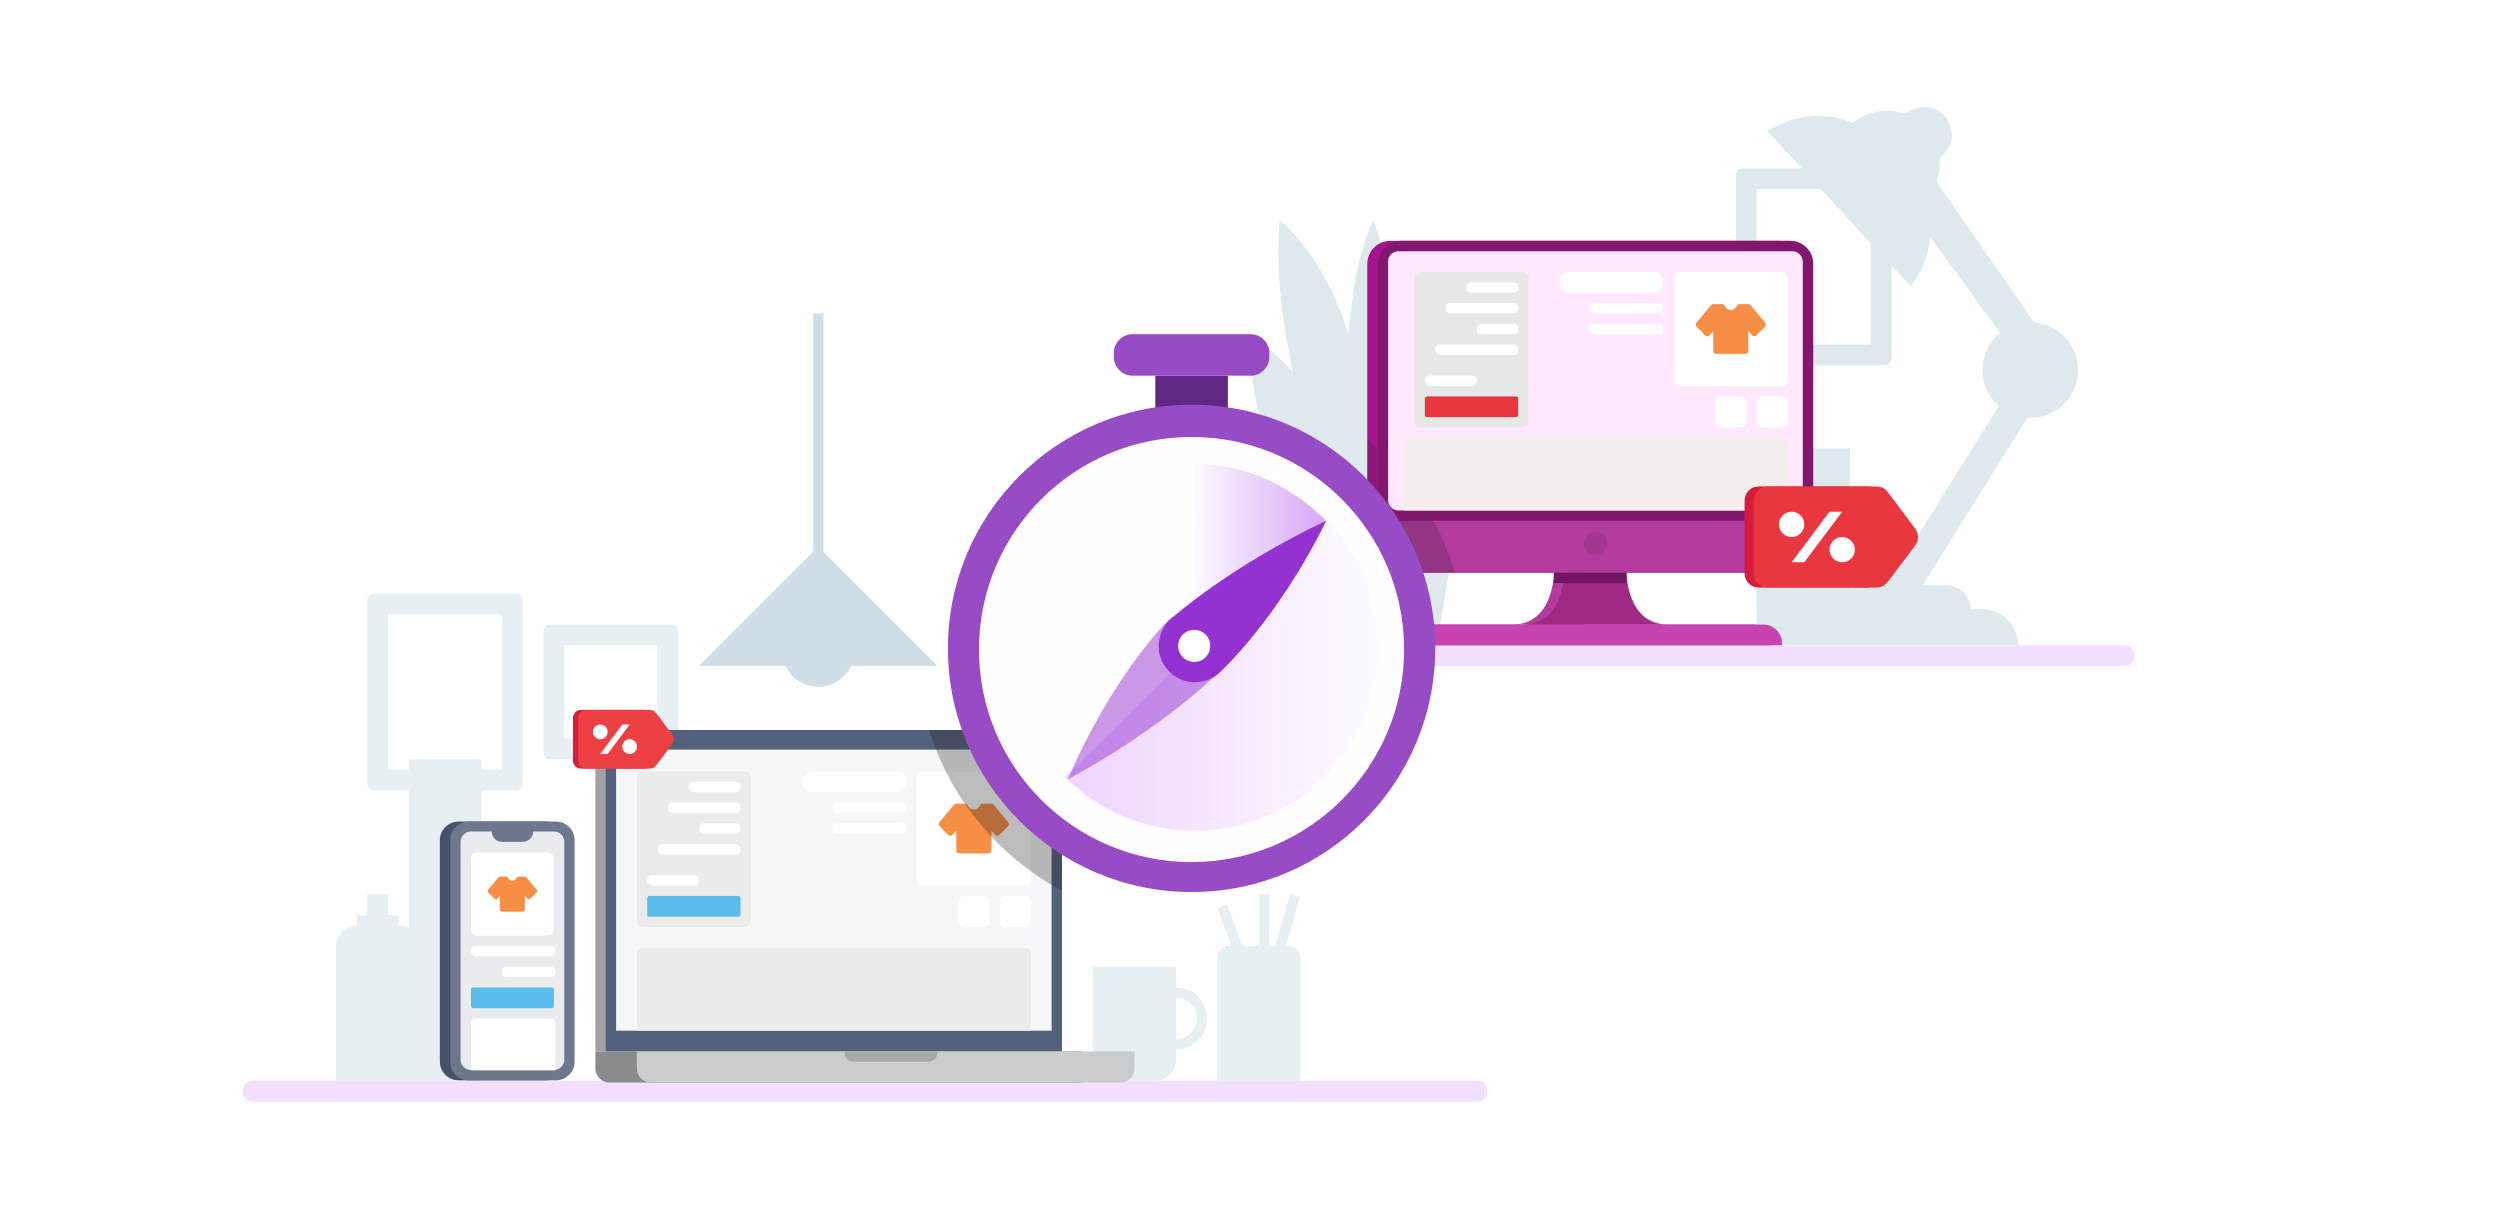 <svg xmlns="http://www.w3.org/2000/svg" xmlns:xlink="http://www.w3.org/1999/xlink" viewBox="0 0 1200 580" width="1200" height="580" preserveAspectRatio="xMidYMid meet" style="width: 100%; height: 100%; transform: translate3d(0px, 0px, 0px); content-visibility: visible;"><defs><clipPath id="__lottie_element_1817"><rect width="1200" height="580" x="0" y="0"></rect></clipPath><linearGradient id="__lottie_element_1827" spreadMethod="pad" gradientUnits="userSpaceOnUse" x1="-205" y1="0" x2="-39" y2="0"><stop offset="0%" stop-color="rgb(238,211,255)"></stop><stop offset="50%" stop-color="rgb(246,233,255)"></stop><stop offset="100%" stop-color="rgb(255,255,255)"></stop></linearGradient><linearGradient id="__lottie_element_1828" spreadMethod="pad" gradientUnits="userSpaceOnUse" x1="-182" y1="0" x2="-118" y2="0"><stop offset="0%" stop-color="rgb(255,255,255)"></stop><stop offset="50%" stop-color="rgb(236,213,250)"></stop><stop offset="100%" stop-color="rgb(217,170,246)"></stop></linearGradient><linearGradient id="__lottie_element_1827" spreadMethod="pad" gradientUnits="userSpaceOnUse" x1="-205" y1="0" x2="-39" y2="0"><stop offset="0%" stop-color="rgb(238,211,255)"></stop><stop offset="50%" stop-color="rgb(246,233,255)"></stop><stop offset="100%" stop-color="rgb(255,255,255)"></stop></linearGradient><linearGradient id="__lottie_element_1828" spreadMethod="pad" gradientUnits="userSpaceOnUse" x1="-182" y1="0" x2="-118" y2="0"><stop offset="0%" stop-color="rgb(255,255,255)"></stop><stop offset="50%" stop-color="rgb(236,213,250)"></stop><stop offset="100%" stop-color="rgb(217,170,246)"></stop></linearGradient></defs><g clip-path="url(#__lottie_element_1817)"><g transform="matrix(1,0,0,1,501.75,309.48)" opacity="1" style="display: block;"><path fill="#F3DFFF" fill-opacity="1" d=" M518.34,10.199 C518.34,10.199 4.75,10.199 4.75,10.199 C2.26,10.199 0.25,8.189 0.25,5.699 C0.25,5.699 0.25,4.75 0.25,4.75 C0.25,2.26 2.26,0.25 4.75,0.25 C4.75,0.25 518.34,0.25 518.34,0.25 C520.83,0.25 522.84,2.26 522.84,4.75 C522.84,4.75 522.84,5.699 522.84,5.699 C522.84,8.189 520.83,10.199 518.34,10.199z"></path></g><g transform="matrix(1,0,0,1,599.08,49.58)" opacity="1" style="display: block;"><g opacity="1" transform="matrix(1,0,0,1,52.785,158.12)"><path fill="#DEE9ED" fill-opacity="1" d=" M47.005,-67.191 C34.855,-55.041 26.944,-41.08 21.795,-28.04 C20.404,-70.3 7.194,-102.031 7.194,-102.031 C0.025,-85.901 -3.266,-65.9 -4.556,-46.91 C-16.115,-85.31 -37.605,-102.031 -37.605,-102.031 C-39.846,-77.381 -36.035,-50.72 -31.165,-28.85 C-36.846,-35.49 -43.865,-41.861 -52.535,-47.281 C-52.535,-47.281 -52.535,-6.55 -36.565,17.42 C-36.565,17.42 -51.985,17.42 -51.985,17.42 C-51.985,17.42 -37.056,102.031 -37.056,102.031 C-37.056,102.031 37.605,102.031 37.605,102.031 C37.605,102.031 52.535,17.42 52.535,17.42 C52.535,17.42 34.685,17.42 34.685,17.42 C51.535,-17.41 47.005,-67.191 47.005,-67.191z"></path></g><g opacity="1" transform="matrix(1,0,0,1,316.31,130.195)"><path fill="#DEE9ED" fill-opacity="1" d=" M60.97,-25.005 C60.97,-25.005 14.169,-92.595 14.169,-92.595 C15.47,-96.165 15.95,-99.965 15.6,-103.715 C15.6,-103.715 17.58,-105.695 17.58,-105.695 C22.459,-110.575 22.81,-118.365 18.4,-123.665 C14.19,-128.715 6.93,-129.945 1.289,-126.565 C1.289,-126.565 -1.041,-125.165 -1.041,-125.165 C-7.99,-127.655 -15.92,-127.075 -22.63,-123.045 C-22.63,-123.045 -26.211,-120.895 -26.211,-120.895 C-37.48,-125.545 -50.501,-125.325 -61.93,-119.605 C-61.93,-119.605 -67.18,-116.975 -67.18,-116.975 C-67.18,-116.975 -50.57,-98.985 -50.57,-98.985 C-50.57,-98.985 -78.791,-98.985 -78.791,-98.985 C-80.621,-98.985 -82.11,-97.495 -82.11,-95.665 C-82.11,-95.665 -82.11,-7.735 -82.11,-7.735 C-82.11,-5.905 -80.621,-4.415 -78.791,-4.415 C-78.791,-4.415 -10.77,-4.415 -10.77,-4.415 C-8.94,-4.415 -7.45,-5.905 -7.45,-7.735 C-7.45,-7.735 -7.45,-52.285 -7.45,-52.285 C-7.45,-52.285 1.74,-42.335 1.74,-42.335 C7.36,-49.365 10.45,-57.675 11.06,-66.125 C11.06,-66.125 44.65,-19.935 44.65,-19.935 C39.49,-15.725 36.19,-9.315 36.19,-2.135 C36.19,4.765 39.24,10.935 44.06,15.145 C44.06,15.145 -9.751,101.235 -9.751,101.235 C-9.751,101.235 -21.24,101.235 -21.24,101.235 C-23.49,101.235 -25.59,101.895 -27.371,103.015 C-27.371,103.015 -27.371,35.385 -27.371,35.385 C-27.371,35.385 -72.16,35.385 -72.16,35.385 C-72.16,35.385 -72.16,129.945 -72.16,129.945 C-72.16,129.945 -55.7,129.945 -55.7,129.945 C-55.7,129.945 -27.39,129.945 -27.39,129.945 C-27.39,129.945 53.39,129.945 53.39,129.945 C53.39,120.435 45.68,112.715 36.16,112.715 C36.16,112.715 30.42,112.715 30.42,112.715 C30.42,106.375 25.28,101.225 18.93,101.225 C18.93,101.225 7.44,101.225 7.44,101.225 C7.44,101.225 57.73,20.755 57.73,20.755 C58.19,20.785 58.65,20.825 59.12,20.825 C71.81,20.825 82.09,10.545 82.09,-2.145 C82.11,-14.195 72.789,-24.075 60.97,-25.005z M-17.44,-14.385 C-17.44,-14.385 -72.19,-14.385 -72.19,-14.385 C-72.19,-14.385 -72.19,-89.035 -72.19,-89.035 C-72.19,-89.035 -41.41,-89.035 -41.41,-89.035 C-41.41,-89.035 -17.44,-63.065 -17.44,-63.065 C-17.44,-63.065 -17.44,-14.385 -17.44,-14.385z"></path></g></g><g transform="matrix(1,0,0,1,656.04,115.37)" opacity="1" style="display: block;"><g opacity="1" transform="matrix(1,0,0,1,104.769,189.385)"><path fill="#B33B9D" fill-opacity="1" d=" M89.591,4.975 C89.591,4.975 -89.591,4.975 -89.591,4.975 C-89.591,4.975 -89.591,4.014 -89.591,4.014 C-89.591,-0.956 -85.569,-4.975 -80.599,-4.975 C-80.599,-4.975 80.591,-4.975 80.591,-4.975 C85.561,-4.975 89.579,-0.956 89.579,4.014 C89.579,4.014 89.579,4.975 89.579,4.975 C89.579,4.975 89.591,4.975 89.591,4.975z"></path></g><g opacity="1" transform="matrix(1,0,0,1,87.349,171.965)"><path fill="#B33B9D" fill-opacity="1" d=" M2.49,-12.445 C2.49,-12.445 17.42,-12.445 17.42,-12.445 C17.42,-12.445 17.42,12.445 17.42,12.445 C17.42,12.445 -17.42,12.445 -17.42,12.445 C2.49,12.434 2.49,-12.445 2.49,-12.445z"></path></g><g opacity="1" transform="matrix(1,0,0,1,104.77,79.885)"><path fill="#A8128C" fill-opacity="1" d=" M93.459,79.635 C93.459,79.635 -93.461,79.635 -93.461,79.635 C-99.57,79.635 -104.52,74.685 -104.52,68.575 C-104.52,68.575 -104.52,-68.575 -104.52,-68.575 C-104.52,-74.685 -99.57,-79.635 -93.461,-79.635 C-93.461,-79.635 93.459,-79.635 93.459,-79.635 C99.569,-79.635 104.52,-74.685 104.52,-68.575 C104.52,-68.575 104.52,68.565 104.52,68.565 C104.52,74.685 99.569,79.635 93.459,79.635z"></path></g><g opacity="1" transform="matrix(1,0,0,1,109.749,79.885)"><path fill="#B23B9D" fill-opacity="1" d=" M93.451,79.635 C93.451,79.635 -93.459,79.635 -93.459,79.635 C-99.57,79.635 -104.52,74.685 -104.52,68.575 C-104.52,68.575 -104.52,-68.575 -104.52,-68.575 C-104.52,-74.685 -99.57,-79.635 -93.459,-79.635 C-93.459,-79.635 93.461,-79.635 93.461,-79.635 C99.571,-79.635 104.52,-74.685 104.52,-68.575 C104.52,-68.575 104.52,68.565 104.52,68.565 C104.511,74.685 99.56,79.635 93.451,79.635z"></path></g><g opacity="1" transform="matrix(1,0,0,1,21.27,127.55)"><path fill="#221F1F" fill-opacity="0.2" d=" M21.02,31.97 C13.56,6.66 -1.28,-15.49 -21.02,-31.97 C-21.02,-31.97 -21.02,20.91 -21.02,20.91 C-21.02,27.02 -16.07,31.97 -9.96,31.97 C-9.96,31.97 21.02,31.97 21.02,31.97z"></path></g><g opacity="1" transform="matrix(1,0,0,1,109.749,67.44)"><path fill="#82176E" fill-opacity="1" d=" M104.51,67.19 C104.51,67.19 -104.52,67.19 -104.52,67.19 C-104.52,67.19 -104.52,-56.13 -104.52,-56.13 C-104.52,-62.24 -99.57,-67.19 -93.46,-67.19 C-93.46,-67.19 93.46,-67.19 93.46,-67.19 C99.571,-67.19 104.52,-62.24 104.52,-56.13 C104.52,-56.13 104.52,56.92 104.52,56.92 C104.52,56.92 104.52,58.79 104.52,58.79 C104.52,58.79 104.52,67.19 104.52,67.19 C104.52,67.19 104.51,67.19 104.51,67.19z"></path></g><g opacity="1" transform="matrix(1,0,0,1,109.75,67.445)"><path fill="#FFE7FC" fill-opacity="1" d=" M94.54,62.215 C94.54,62.215 -94.54,62.215 -94.54,62.215 C-97.3,62.215 -99.54,59.975 -99.54,57.215 C-99.54,57.215 -99.54,-57.215 -99.54,-57.215 C-99.54,-59.975 -97.3,-62.215 -94.54,-62.215 C-94.54,-62.215 94.54,-62.215 94.54,-62.215 C97.3,-62.215 99.54,-59.975 99.54,-57.215 C99.54,-57.215 99.54,57.215 99.54,57.215 C99.54,59.975 97.3,62.215 94.54,62.215z"></path></g><g opacity="1" transform="matrix(1,0,0,1,109.749,145.43)"><path fill="#221F1F" fill-opacity="0.12" d=" M0,-5.58 C3.082,-5.58 5.58,-3.082 5.58,0 C5.58,3.082 3.082,5.58 0,5.58 C-3.082,5.58 -5.58,3.082 -5.58,0 C-5.58,-3.082 -3.082,-5.58 0,-5.58z"></path></g><g opacity="1" transform="matrix(1,0,0,1,109.745,189.385)"><path fill="#C843B0" fill-opacity="1" d=" M89.585,4.975 C89.585,4.975 -89.585,4.975 -89.585,4.975 C-89.585,4.975 -89.585,4.014 -89.585,4.014 C-89.585,-0.956 -85.565,-4.975 -80.595,-4.975 C-80.595,-4.975 80.595,-4.975 80.595,-4.975 C85.564,-4.975 89.585,-0.956 89.585,4.014 C89.585,4.014 89.585,4.975 89.585,4.975z"></path></g><g opacity="1" transform="matrix(1,0,0,1,109.749,171.965)"><path fill="#A02A83" fill-opacity="1" d=" M14.93,-12.445 C14.93,-12.445 0,-12.445 0,-12.445 C0,-12.445 -14.929,-12.445 -14.929,-12.445 C-14.929,-12.445 -14.929,12.445 -34.84,12.445 C-34.84,12.445 0,12.445 0,12.445 C0,12.445 34.84,12.445 34.84,12.445 C14.93,12.434 14.93,-12.445 14.93,-12.445z"></path></g><g opacity="1" transform="matrix(1,0,0,1,107.26,162.01)"><path fill="#731562" fill-opacity="1" d=" M-17.42,-2.49 C-17.42,-2.49 17.42,-2.49 17.42,-2.49 C17.42,-2.49 17.42,2.49 17.42,2.49 C17.42,2.49 -17.42,2.49 -17.42,2.49 C-17.42,2.49 -17.42,-2.49 -17.42,-2.49z"></path></g><g opacity="1" transform="matrix(1,0,0,1,174.724,42.555)"><path fill="#FFFFFF" fill-opacity="1" d=" M-24.375,27.375 C-24.375,27.375 24.375,27.375 24.375,27.375 C26.035,27.375 27.375,26.035 27.375,24.375 C27.375,24.375 27.375,-24.375 27.375,-24.375 C27.375,-26.035 26.035,-27.375 24.375,-27.375 C24.375,-27.375 -24.375,-27.375 -24.375,-27.375 C-26.034,-27.375 -27.375,-26.035 -27.375,-24.375 C-27.375,-24.375 -27.375,24.375 -27.375,24.375 C-27.375,26.035 -26.034,27.375 -24.375,27.375z"></path></g><g opacity="1" transform="matrix(1,0,0,1,194.635,82.375)"><path fill="#FFFFFF" fill-opacity="1" d=" M-4.465,7.465 C-4.465,7.465 4.465,7.465 4.465,7.465 C6.125,7.465 7.465,6.125 7.465,4.465 C7.465,4.465 7.465,-4.465 7.465,-4.465 C7.465,-6.125 6.125,-7.465 4.465,-7.465 C4.465,-7.465 -4.465,-7.465 -4.465,-7.465 C-6.125,-7.465 -7.465,-6.125 -7.465,-4.465 C-7.465,-4.465 -7.465,4.465 -7.465,4.465 C-7.465,6.125 -6.125,7.465 -4.465,7.465z"></path></g><g opacity="1" transform="matrix(1,0,0,1,174.725,82.375)"><path fill="#FFFFFF" fill-opacity="1" d=" M-4.465,7.465 C-4.465,7.465 4.465,7.465 4.465,7.465 C6.124,7.465 7.465,6.125 7.465,4.465 C7.465,4.465 7.465,-4.465 7.465,-4.465 C7.465,-6.125 6.124,-7.465 4.465,-7.465 C4.465,-7.465 -4.465,-7.465 -4.465,-7.465 C-6.125,-7.465 -7.465,-6.125 -7.465,-4.465 C-7.465,-4.465 -7.465,4.465 -7.465,4.465 C-7.465,6.125 -6.125,7.465 -4.465,7.465z"></path></g><g opacity="1" transform="matrix(1,0,0,1,50.304,52.51)"><path fill="#E6E7E7" fill-opacity="1" d=" M-24.375,37.33 C-24.375,37.33 24.375,37.33 24.375,37.33 C26.035,37.33 27.375,35.99 27.375,34.33 C27.375,34.33 27.375,-34.33 27.375,-34.33 C27.375,-35.99 26.035,-37.33 24.375,-37.33 C24.375,-37.33 -24.375,-37.33 -24.375,-37.33 C-26.035,-37.33 -27.375,-35.99 -27.375,-34.33 C-27.375,-34.33 -27.375,34.33 -27.375,34.33 C-27.375,35.99 -26.035,37.33 -24.375,37.33z"></path></g><g opacity="1" transform="matrix(1,0,0,1,110.024,112.24)"><path fill="#F3EEEB" fill-opacity="1" d=" M-92.074,17.42 C-92.074,17.42 92.074,17.42 92.074,17.42 C92.074,17.42 92.074,-14.42 92.074,-14.42 C92.074,-16.08 90.735,-17.42 89.074,-17.42 C89.074,-17.42 -89.074,-17.42 -89.074,-17.42 C-90.734,-17.42 -92.074,-16.08 -92.074,-14.42 C-92.074,-14.42 -92.074,17.42 -92.074,17.42z"></path></g><g opacity="1" transform="matrix(1,0,0,1,117.485,20.165)"><path fill="#FFFFFF" fill-opacity="1" d=" M-20.385,4.975 C-20.385,4.975 20.385,4.975 20.385,4.975 C22.875,4.975 24.885,2.965 24.885,0.475 C24.885,0.475 24.885,-0.475 24.885,-0.475 C24.885,-2.965 22.875,-4.975 20.385,-4.975 C20.385,-4.975 -20.385,-4.975 -20.385,-4.975 C-22.874,-4.975 -24.885,-2.965 -24.885,-0.475 C-24.885,-0.475 -24.885,0.475 -24.885,0.475 C-24.885,2.955 -22.864,4.975 -20.385,4.975z"></path></g><g opacity="1" transform="matrix(1,0,0,1,50.295,79.885)"><path fill="#E8373F" fill-opacity="1" d=" M-21.395,4.975 C-21.395,4.975 21.395,4.975 21.395,4.975 C21.945,4.975 22.395,4.525 22.395,3.975 C22.395,3.975 22.395,-3.975 22.395,-3.975 C22.395,-4.525 21.945,-4.975 21.395,-4.975 C21.395,-4.975 -21.395,-4.975 -21.395,-4.975 C-21.946,-4.975 -22.395,-4.525 -22.395,-3.975 C-22.395,-3.975 -22.395,3.975 -22.395,3.975 C-22.395,4.525 -21.946,4.975 -21.395,4.975z"></path></g><g opacity="1" transform="matrix(1,0,0,1,124.595,32.6)"><path fill="#FFFFFF" fill-opacity="1" d=" M-15.525,2.49 C-15.525,2.49 15.525,2.49 15.525,2.49 C16.765,2.49 17.775,1.48 17.775,0.24 C17.775,0.24 17.775,-0.24 17.775,-0.24 C17.775,-1.48 16.765,-2.49 15.525,-2.49 C15.525,-2.49 -15.525,-2.49 -15.525,-2.49 C-16.765,-2.49 -17.775,-1.48 -17.775,-0.24 C-17.775,-0.24 -17.775,0.24 -17.775,0.24 C-17.775,1.48 -16.765,2.49 -15.525,2.49z"></path></g><g opacity="1" transform="matrix(1,0,0,1,60.255,22.65)"><path fill="#FFFFFF" fill-opacity="1" d=" M-10.195,2.49 C-10.195,2.49 10.195,2.49 10.195,2.49 C11.435,2.49 12.445,1.48 12.445,0.24 C12.445,0.24 12.445,-0.24 12.445,-0.24 C12.445,-1.48 11.435,-2.49 10.195,-2.49 C10.195,-2.49 -10.195,-2.49 -10.195,-2.49 C-11.434,-2.49 -12.445,-1.48 -12.445,-0.24 C-12.445,-0.24 -12.445,0.24 -12.445,0.24 C-12.445,1.48 -11.434,2.49 -10.195,2.49z"></path></g><g opacity="1" transform="matrix(1,0,0,1,62.745,42.56)"><path fill="#FFFFFF" fill-opacity="1" d=" M-7.705,2.49 C-7.705,2.49 7.705,2.49 7.705,2.49 C8.945,2.49 9.955,1.48 9.955,0.24 C9.955,0.24 9.955,-0.24 9.955,-0.24 C9.955,-1.48 8.945,-2.49 7.705,-2.49 C7.705,-2.49 -7.705,-2.49 -7.705,-2.49 C-8.945,-2.49 -9.955,-1.48 -9.955,-0.24 C-9.955,-0.24 -9.955,0.24 -9.955,0.24 C-9.955,1.48 -8.955,2.49 -7.705,2.49z"></path></g><g opacity="1" transform="matrix(1,0,0,1,40.345,67.44)"><path fill="#FFFFFF" fill-opacity="1" d=" M-10.195,2.49 C-10.195,2.49 10.195,2.49 10.195,2.49 C11.435,2.49 12.445,1.48 12.445,0.24 C12.445,0.24 12.445,-0.24 12.445,-0.24 C12.445,-1.48 11.435,-2.49 10.195,-2.49 C10.195,-2.49 -10.195,-2.49 -10.195,-2.49 C-11.435,-2.49 -12.445,-1.48 -12.445,-0.24 C-12.445,-0.24 -12.445,0.24 -12.445,0.24 C-12.445,1.48 -11.435,2.49 -10.195,2.49z"></path></g><g opacity="1" transform="matrix(1,0,0,1,55.28,32.6)"><path fill="#FFFFFF" fill-opacity="1" d=" M-15.17,2.49 C-15.17,2.49 15.17,2.49 15.17,2.49 C16.41,2.49 17.42,1.48 17.42,0.24 C17.42,0.24 17.42,-0.24 17.42,-0.24 C17.42,-1.48 16.41,-2.49 15.17,-2.49 C15.17,-2.49 -15.17,-2.49 -15.17,-2.49 C-16.41,-2.49 -17.42,-1.48 -17.42,-0.24 C-17.42,-0.24 -17.42,0.24 -17.42,0.24 C-17.42,1.48 -16.42,2.49 -15.17,2.49z"></path></g><g opacity="1" transform="matrix(1,0,0,1,52.789,52.51)"><path fill="#FFFFFF" fill-opacity="1" d=" M-17.66,2.49 C-17.66,2.49 17.66,2.49 17.66,2.49 C18.901,2.49 19.91,1.48 19.91,0.24 C19.91,0.24 19.91,-0.24 19.91,-0.24 C19.91,-1.48 18.901,-2.49 17.66,-2.49 C17.66,-2.49 -17.66,-2.49 -17.66,-2.49 C-18.9,-2.49 -19.91,-1.48 -19.91,-0.24 C-19.91,-0.24 -19.91,0.24 -19.91,0.24 C-19.91,1.48 -18.9,2.49 -17.66,2.49z"></path></g><g opacity="1" transform="matrix(1,0,0,1,124.595,42.56)"><path fill="#FFFFFF" fill-opacity="1" d=" M-15.525,2.49 C-15.525,2.49 15.525,2.49 15.525,2.49 C16.765,2.49 17.775,1.48 17.775,0.24 C17.775,0.24 17.775,-0.24 17.775,-0.24 C17.775,-1.48 16.765,-2.49 15.525,-2.49 C15.525,-2.49 -15.525,-2.49 -15.525,-2.49 C-16.765,-2.49 -17.775,-1.48 -17.775,-0.24 C-17.775,-0.24 -17.775,0.24 -17.775,0.24 C-17.775,1.48 -16.765,2.49 -15.525,2.49z"></path></g><g opacity="1" transform="matrix(1,0,0,1,174.735,42.55)"><path fill="#F78E46" fill-opacity="1" d=" M-8.435,0.99 C-8.435,0.99 -10.176,3.02 -10.176,3.02 C-10.706,3.64 -11.656,3.68 -12.236,3.1 C-12.236,3.1 -16.445,-1.11 -16.445,-1.11 C-16.955,-1.62 -16.995,-2.44 -16.535,-3 C-16.535,-3 -9.515,-11.43 -9.515,-11.43 C-9.245,-11.75 -8.855,-11.94 -8.435,-11.94 C-8.435,-11.94 -4.225,-11.94 -4.225,-11.94 C-3.695,-11.94 -3.206,-11.64 -2.965,-11.16 C-2.255,-9.75 -1.325,-9.13 -0.004,-9.13 C1.315,-9.13 2.246,-9.75 2.956,-11.16 C3.195,-11.64 3.675,-11.94 4.215,-11.94 C4.215,-11.94 8.425,-11.94 8.425,-11.94 C8.845,-11.94 9.234,-11.75 9.504,-11.43 C9.504,-11.43 16.525,-3 16.525,-3 C16.996,-2.44 16.956,-1.62 16.435,-1.11 C16.435,-1.11 12.225,3.1 12.225,3.1 C11.645,3.68 10.694,3.64 10.165,3.02 C10.165,3.02 8.425,0.99 8.425,0.99 C8.425,0.99 8.425,10.54 8.425,10.54 C8.425,11.32 7.795,11.94 7.025,11.94 C7.025,11.94 -7.025,11.94 -7.025,11.94 C-7.805,11.94 -8.426,11.31 -8.426,10.54 C-8.426,10.54 -8.426,0.99 -8.426,0.99 C-8.426,0.99 -8.435,0.99 -8.435,0.99z"></path></g></g><g transform="matrix(1,0,0,1,837.151,233.25)" opacity="1" style="display: block;"><g opacity="1" transform="matrix(1,0,0,1,39.899,24.51)"><path fill="#D51D3B" fill-opacity="1" d=" M24.71,21.57 C24.71,21.57 37.85,4.05 37.85,4.05 C39.649,1.65 39.649,-1.64 37.85,-4.04 C37.85,-4.04 24.71,-21.56 24.71,-21.56 C23.44,-23.26 21.439,-24.26 19.319,-24.26 C19.319,-24.26 -32.91,-24.26 -32.91,-24.26 C-36.63,-24.26 -39.65,-21.24 -39.65,-17.52 C-39.65,-17.52 -39.65,17.52 -39.65,17.52 C-39.65,21.24 -36.63,24.26 -32.91,24.26 C-32.91,24.26 19.319,24.26 19.319,24.26 C21.439,24.26 23.44,23.26 24.71,21.57z M21,0 C21,-3.35 23.719,-6.07 27.069,-6.07 C30.419,-6.07 33.141,-3.35 33.141,0 C33.141,3.35 30.419,6.07 27.069,6.07 C23.719,6.07 21,3.35 21,0z"></path></g><g opacity="1" transform="matrix(1,0,0,1,44.279,24.51)"><path fill="#E8373E" fill-opacity="1" d=" M24.71,21.57 C24.71,21.57 37.851,4.05 37.851,4.05 C39.65,1.65 39.65,-1.64 37.851,-4.04 C37.851,-4.04 24.71,-21.56 24.71,-21.56 C23.44,-23.26 21.44,-24.26 19.32,-24.26 C19.32,-24.26 -32.911,-24.26 -32.911,-24.26 C-36.631,-24.26 -39.649,-21.24 -39.649,-17.52 C-39.649,-17.52 -39.649,17.52 -39.649,17.52 C-39.649,21.24 -36.631,24.26 -32.911,24.26 C-32.911,24.26 19.32,24.26 19.32,24.26 C21.44,24.26 23.44,23.26 24.71,21.57z"></path></g><g opacity="1" transform="matrix(1,0,0,1,34.959,24.51)"><path fill="#FFFFFF" fill-opacity="1" d=" M-6.07,12.13 C-6.07,12.13 -12.13,12.13 -12.13,12.13 C-12.13,12.13 6.06,-12.13 6.06,-12.13 C6.06,-12.13 12.13,-12.13 12.13,-12.13 C12.13,-12.13 -6.07,12.13 -6.07,12.13z"></path></g><g opacity="1" transform="matrix(1,0,0,1,47.089,30.58)"><path fill="#FFFFFF" fill-opacity="1" d=" M0.001,-6.07 C3.354,-6.07 6.069,-3.352 6.069,0 C6.069,3.353 3.354,6.07 0.001,6.07 C-3.352,6.07 -6.069,3.353 -6.069,0 C-6.069,-3.352 -3.352,-6.07 0.001,-6.07z"></path></g><g opacity="1" transform="matrix(1,0,0,1,22.829,18.45)"><path fill="#FFFFFF" fill-opacity="1" d=" M0.001,-6.07 C3.353,-6.07 6.069,-3.352 6.069,0 C6.069,3.352 3.353,6.07 0.001,6.07 C-3.352,6.07 -6.069,3.352 -6.069,0 C-6.069,-3.352 -3.352,-6.07 0.001,-6.07z"></path></g></g><g transform="matrix(1,0,0,1,116.31,518.52)" opacity="1" style="display: block;"><g opacity="1" transform="matrix(1,0,0,1,298.87,5.225)"><path fill="#F2DFFF" fill-opacity="1" d=" M294.12,4.975 C294.12,4.975 -294.12,4.975 -294.12,4.975 C-296.61,4.975 -298.62,2.965 -298.62,0.475 C-298.62,0.475 -298.62,-0.475 -298.62,-0.475 C-298.62,-2.964 -296.61,-4.975 -294.12,-4.975 C-294.12,-4.975 294.12,-4.975 294.12,-4.975 C296.61,-4.975 298.62,-2.964 298.62,-0.475 C298.62,-0.475 298.62,0.475 298.62,0.475 C298.62,2.955 296.61,4.975 294.12,4.975z"></path></g></g><g transform="matrix(1,0,0,1,161.1,150.21)" opacity="1" style="display: block;"><g opacity="1" transform="matrix(1,0,0,1,231.68,89.835)"><path fill="#CEDDE6" fill-opacity="1" d=" M2.49,-89.585 C2.49,-89.585 -2.49,-89.585 -2.49,-89.585 C-2.49,-89.585 -2.49,24.885 -2.49,24.885 C-2.49,24.885 -57.24,79.635 -57.24,79.635 C-57.24,79.635 -15.72,79.635 -15.72,79.635 C-12.92,85.515 -6.94,89.585 0,89.585 C6.94,89.585 12.92,85.515 15.72,79.635 C15.72,79.635 57.24,79.635 57.24,79.635 C57.24,79.635 2.49,24.885 2.49,24.885 C2.49,24.885 2.49,-89.585 2.49,-89.585z"></path></g><g opacity="1" transform="matrix(1,0,0,1,132.145,181.915)"><path fill="#E7EFF3" fill-opacity="1" d=" M29.035,-32.355 C29.035,-32.355 -29.035,-32.355 -29.035,-32.355 C-30.865,-32.355 -32.355,-30.865 -32.355,-29.035 C-32.355,-29.035 -32.355,29.035 -32.355,29.035 C-32.355,30.865 -30.865,32.355 -29.035,32.355 C-29.035,32.355 29.035,32.355 29.035,32.355 C30.865,32.355 32.355,30.865 32.355,29.035 C32.355,29.035 32.355,-29.035 32.355,-29.035 C32.355,-30.865 30.865,-32.355 29.035,-32.355z M22.395,22.395 C22.395,22.395 -22.395,22.395 -22.395,22.395 C-22.395,22.395 -22.395,-22.394 -22.395,-22.394 C-22.395,-22.394 22.395,-22.394 22.395,-22.394 C22.395,-22.394 22.395,22.395 22.395,22.395z"></path></g><g opacity="1" transform="matrix(1,0,0,1,45.045,251.59)"><path fill="#E7EFF3" fill-opacity="1" d=" M41.475,-116.96 C41.475,-116.96 -26.545,-116.96 -26.545,-116.96 C-28.375,-116.96 -29.865,-115.47 -29.865,-113.64 C-29.865,-113.64 -29.865,-25.71 -29.865,-25.71 C-29.865,-23.88 -28.375,-22.39 -26.545,-22.39 C-26.545,-22.39 -9.955,-22.39 -9.955,-22.39 C-9.955,-22.39 -9.955,43.65 -9.955,43.65 C-11.425,42.799 -13.115,42.31 -14.935,42.31 C-14.935,42.31 -14.935,37.33 -14.935,37.33 C-14.935,37.33 -19.915,37.33 -19.915,37.33 C-19.915,37.33 -19.915,27.379 -19.915,27.379 C-19.915,27.379 -29.865,27.379 -29.865,27.379 C-29.865,27.379 -29.865,37.33 -29.865,37.33 C-29.865,37.33 -34.845,37.33 -34.845,37.33 C-34.845,37.33 -34.845,42.31 -34.845,42.31 C-40.345,42.31 -44.795,46.77 -44.795,52.259 C-44.795,52.259 -44.795,116.96 -44.795,116.96 C-44.795,116.96 -9.955,116.96 -9.955,116.96 C-9.955,116.96 -4.975,116.96 -4.975,116.96 C-4.975,116.96 24.885,116.96 24.885,116.96 C24.885,116.96 24.885,-22.4 24.885,-22.4 C24.885,-22.4 41.475,-22.4 41.475,-22.4 C43.305,-22.4 44.795,-23.89 44.795,-25.72 C44.795,-25.72 44.795,-113.65 44.795,-113.65 C44.795,-115.47 43.315,-116.96 41.475,-116.96z M34.845,-32.35 C34.845,-32.35 24.895,-32.35 24.895,-32.35 C24.895,-32.35 24.895,-37.33 24.895,-37.33 C24.895,-37.33 -9.945,-37.33 -9.945,-37.33 C-9.945,-37.33 -9.945,-32.35 -9.945,-32.35 C-9.945,-32.35 -19.895,-32.35 -19.895,-32.35 C-19.895,-32.35 -19.895,-107 -19.895,-107 C-19.895,-107 34.855,-107 34.855,-107 C34.855,-107 34.855,-32.35 34.855,-32.35 C34.855,-32.35 34.845,-32.35 34.845,-32.35z"></path></g><g opacity="1" transform="matrix(1,0,0,1,390.945,341.179)"><path fill="#E7EFF3" fill-opacity="1" d=" M12.445,-17.42 C12.445,-17.42 12.445,-27.37 12.445,-27.37 C12.445,-27.37 -27.375,-27.37 -27.375,-27.37 C-27.375,-27.37 -27.375,17.42 -27.375,17.42 C-27.375,22.92 -22.915,27.37 -17.425,27.37 C-17.425,27.37 2.485,27.37 2.485,27.37 C7.985,27.37 12.435,22.91 12.435,17.42 C12.435,17.42 12.435,12.441 12.435,12.441 C20.685,12.441 27.365,5.761 27.365,-2.489 C27.375,-10.739 20.695,-17.42 12.445,-17.42z M22.405,-2.489 C22.405,3.011 17.945,7.46 12.455,7.46 C12.455,7.46 12.455,-12.449 12.455,-12.449 C17.945,-12.439 22.405,-7.989 22.405,-2.489z"></path></g><g opacity="1" transform="matrix(1,0,0,1,443.21,323.765)"><path fill="#E7EFF3" fill-opacity="1" d=" M14.36,-19.915 C14.36,-19.915 12.86,-19.915 12.86,-19.915 C12.86,-19.915 19.71,-43.404 19.71,-43.404 C19.71,-43.404 14.93,-44.795 14.93,-44.795 C14.93,-44.795 7.67,-19.904 7.67,-19.904 C7.67,-19.904 4.97,-19.904 4.97,-19.904 C4.97,-19.904 4.97,-44.795 4.97,-44.795 C4.97,-44.795 -0.01,-44.795 -0.01,-44.795 C-0.01,-44.795 -0.01,-19.904 -0.01,-19.904 C-0.01,-19.904 -7.96,-19.904 -7.96,-19.904 C-7.96,-19.904 -15.24,-39.814 -15.24,-39.814 C-15.24,-39.814 -19.91,-38.104 -19.91,-38.104 C-19.91,-38.104 -13.25,-19.904 -13.25,-19.904 C-13.25,-19.904 -14.36,-19.904 -14.36,-19.904 C-17.42,-19.904 -19.91,-17.425 -19.91,-14.354 C-19.91,-14.354 -19.91,44.795 -19.91,44.795 C-19.91,44.795 19.91,44.795 19.91,44.795 C19.91,44.795 19.91,-14.354 19.91,-14.354 C19.91,-17.435 17.421,-19.915 14.36,-19.915z"></path></g></g><g transform="matrix(1,0,0,1,210.88,394.09)" opacity="1" style="display: block;"><g opacity="1" transform="matrix(1,0,0,1,30.11,62.36)"><path fill="#46516A" fill-opacity="1" d=" M20.86,62.11 C20.86,62.11 -20.86,62.11 -20.86,62.11 C-25.83,62.11 -29.86,58.081 -29.86,53.11 C-29.86,53.11 -29.86,-53.11 -29.86,-53.11 C-29.86,-58.079 -25.83,-62.11 -20.86,-62.11 C-20.86,-62.11 20.86,-62.11 20.86,-62.11 C25.83,-62.11 29.86,-58.079 29.86,-53.11 C29.86,-53.11 29.86,53.121 29.86,53.121 C29.86,58.081 25.83,62.11 20.86,62.11z"></path></g><g opacity="1" transform="matrix(1,0,0,1,35.085,62.36)"><path fill="#6D788E" fill-opacity="1" d=" M20.865,62.11 C20.865,62.11 -20.865,62.11 -20.865,62.11 C-25.835,62.11 -29.865,58.081 -29.865,53.11 C-29.865,53.11 -29.865,-53.11 -29.865,-53.11 C-29.865,-58.079 -25.835,-62.11 -20.865,-62.11 C-20.865,-62.11 20.855,-62.11 20.855,-62.11 C25.825,-62.11 29.855,-58.079 29.855,-53.11 C29.855,-53.11 29.855,53.121 29.855,53.121 C29.865,58.081 25.835,62.11 20.865,62.11z"></path></g><g opacity="1" transform="matrix(1,0,0,1,35.09,62.26)"><path fill="#EAEBEE" fill-opacity="1" d=" M9.95,-57.24 C9.95,-57.24 9.95,-57.24 9.95,-57.24 C9.95,-54.49 7.72,-52.26 4.97,-52.26 C4.97,-52.26 -4.98,-52.26 -4.98,-52.26 C-7.73,-52.26 -9.96,-54.49 -9.96,-57.24 C-9.96,-57.24 -19.91,-57.24 -19.91,-57.24 C-22.66,-57.24 -24.89,-55.01 -24.89,-52.26 C-24.89,-52.26 -24.89,52.26 -24.89,52.26 C-24.89,55.01 -22.66,57.24 -19.91,57.24 C-19.91,57.24 19.91,57.24 19.91,57.24 C22.66,57.24 24.89,55.01 24.89,52.26 C24.89,52.26 24.89,-52.26 24.89,-52.26 C24.89,-55.01 22.66,-57.24 19.91,-57.24 C19.91,-57.24 9.95,-57.24 9.95,-57.24z"></path></g><g opacity="1" transform="matrix(1,0,0,1,35.09,35.081)"><path fill="#FFFFFF" fill-opacity="1" d=" M-16.91,19.91 C-16.91,19.91 16.91,19.91 16.91,19.91 C18.57,19.91 19.91,18.57 19.91,16.91 C19.91,16.91 19.91,-16.91 19.91,-16.91 C19.91,-18.57 18.57,-19.91 16.91,-19.91 C16.91,-19.91 -16.91,-19.91 -16.91,-19.91 C-18.57,-19.91 -19.91,-18.57 -19.91,-16.91 C-19.91,-16.91 -19.91,16.91 -19.91,16.91 C-19.91,18.57 -18.57,19.91 -16.91,19.91z"></path></g><g opacity="1" transform="matrix(1,0,0,1,35.08,35.086)"><path fill="#F78E45" fill-opacity="1" d=" M-5.94,0.695 C-5.94,0.695 -7.17,2.125 -7.17,2.125 C-7.55,2.565 -8.21,2.585 -8.62,2.185 C-8.62,2.185 -11.59,-0.785 -11.59,-0.785 C-11.95,-1.145 -11.98,-1.725 -11.65,-2.116 C-11.65,-2.116 -6.7,-8.055 -6.7,-8.055 C-6.51,-8.285 -6.23,-8.415 -5.94,-8.415 C-5.94,-8.415 -2.97,-8.415 -2.97,-8.415 C-2.59,-8.415 -2.25,-8.205 -2.08,-7.866 C-1.58,-6.866 -0.93,-6.435 0,-6.435 C0.93,-6.435 1.59,-6.875 2.08,-7.866 C2.25,-8.205 2.59,-8.415 2.97,-8.415 C2.97,-8.415 5.94,-8.415 5.94,-8.415 C6.23,-8.415 6.51,-8.285 6.7,-8.055 C6.7,-8.055 11.65,-2.116 11.65,-2.116 C11.98,-1.725 11.95,-1.145 11.59,-0.785 C11.59,-0.785 8.62,2.185 8.62,2.185 C8.21,2.594 7.54,2.565 7.17,2.125 C7.17,2.125 5.94,0.695 5.94,0.695 C5.94,0.695 5.94,7.424 5.94,7.424 C5.94,7.975 5.5,8.415 4.95,8.415 C4.95,8.415 -4.95,8.415 -4.95,8.415 C-5.5,8.415 -5.94,7.975 -5.94,7.424 C-5.94,7.424 -5.94,0.695 -5.94,0.695z"></path></g><g opacity="1" transform="matrix(1,0,0,1,35.445,62.46)"><path fill="#FFFFFF" fill-opacity="1" d=" M-18.015,2.49 C-18.015,2.49 18.015,2.49 18.015,2.49 C19.255,2.49 20.265,1.48 20.265,0.24 C20.265,0.24 20.265,-0.24 20.265,-0.24 C20.265,-1.48 19.255,-2.49 18.015,-2.49 C18.015,-2.49 -18.015,-2.49 -18.015,-2.49 C-19.255,-2.49 -20.265,-1.48 -20.265,-0.24 C-20.265,-0.24 -20.265,0.24 -20.265,0.24 C-20.265,1.48 -19.265,2.49 -18.015,2.49z"></path></g><g opacity="1" transform="matrix(1,0,0,1,35.445,107.245)"><path fill="#FFFFFF" fill-opacity="1" d=" M-20.265,12.446 C-20.265,12.446 20.265,12.446 20.265,12.446 C20.265,12.446 20.265,-10.196 20.265,-10.196 C20.265,-11.435 19.255,-12.446 18.015,-12.446 C18.015,-12.446 -18.015,-12.446 -18.015,-12.446 C-19.255,-12.446 -20.265,-11.435 -20.265,-10.196 C-20.265,-10.196 -20.265,12.446 -20.265,12.446z"></path></g><g opacity="1" transform="matrix(1,0,0,1,42.91,72.411)"><path fill="#FFFFFF" fill-opacity="1" d=" M-10.55,2.49 C-10.55,2.49 10.55,2.49 10.55,2.49 C11.79,2.49 12.8,1.48 12.8,0.24 C12.8,0.24 12.8,-0.24 12.8,-0.24 C12.8,-1.481 11.79,-2.49 10.55,-2.49 C10.55,-2.49 -10.55,-2.49 -10.55,-2.49 C-11.79,-2.49 -12.8,-1.481 -12.8,-0.24 C-12.8,-0.24 -12.8,0.24 -12.8,0.24 C-12.8,1.48 -11.8,2.49 -10.55,2.49z"></path></g><g opacity="1" transform="matrix(1,0,0,1,35.09,84.855)"><path fill="#5BBBEB" fill-opacity="1" d=" M-18.91,4.975 C-18.91,4.975 18.91,4.975 18.91,4.975 C19.46,4.975 19.91,4.525 19.91,3.975 C19.91,3.975 19.91,-3.975 19.91,-3.975 C19.91,-4.525 19.46,-4.975 18.91,-4.975 C18.91,-4.975 -18.91,-4.975 -18.91,-4.975 C-19.46,-4.975 -19.91,-4.525 -19.91,-3.975 C-19.91,-3.975 -19.91,3.975 -19.91,3.975 C-19.91,4.525 -19.47,4.975 -18.91,4.975z"></path></g></g><g transform="matrix(1,0,0,1,285.53,350.15)" opacity="1" style="display: block;"><g opacity="1" transform="matrix(1,0,0,1,109.745,77.395)"><path fill="#A0A2A6" fill-opacity="1" d=" M-100.495,-77.145 C-100.495,-77.145 100.495,-77.145 100.495,-77.145 C105.465,-77.145 109.495,-73.116 109.495,-68.145 C109.495,-68.145 109.495,77.145 109.495,77.145 C109.495,77.145 -109.495,77.145 -109.495,77.145 C-109.495,77.145 -109.495,-68.145 -109.495,-68.145 C-109.495,-73.116 -105.465,-77.145 -100.495,-77.145z"></path></g><g opacity="1" transform="matrix(1,0,0,1,114.725,77.395)"><path fill="#54617D" fill-opacity="1" d=" M-100.495,-77.145 C-100.495,-77.145 100.495,-77.145 100.495,-77.145 C105.465,-77.145 109.495,-73.116 109.495,-68.145 C109.495,-68.145 109.495,77.145 109.495,77.145 C109.495,77.145 -109.495,77.145 -109.495,77.145 C-109.495,77.145 -109.495,-68.145 -109.495,-68.145 C-109.495,-73.116 -105.465,-77.145 -100.495,-77.145z"></path></g><g opacity="1" transform="matrix(1,0,0,1,114.72,77.115)"><path fill="#F5F6F7" fill-opacity="1" d=" M-99.52,-67.465 C-99.52,-67.465 99.52,-67.465 99.52,-67.465 C102.28,-67.465 104.52,-65.225 104.52,-62.465 C104.52,-62.465 104.52,67.465 104.52,67.465 C104.52,67.465 -104.52,67.465 -104.52,67.465 C-104.52,67.465 -104.52,-62.465 -104.52,-62.465 C-104.52,-65.225 -102.28,-67.465 -99.52,-67.465z"></path></g><g opacity="1" transform="matrix(1,0,0,1,119.7,162.005)"><path fill="#898B8E" fill-opacity="1" d=" M112.7,7.465 C112.7,7.465 -112.7,7.465 -112.7,7.465 C-116.43,7.465 -119.45,4.444 -119.45,0.715 C-119.45,0.715 -119.45,-7.465 -119.45,-7.465 C-119.45,-7.465 112.7,-7.465 112.7,-7.465 C116.43,-7.465 119.45,-4.445 119.45,-0.715 C119.45,-0.715 119.45,0.715 119.45,0.715 C119.45,4.444 116.43,7.465 112.7,7.465z"></path></g><g opacity="1" transform="matrix(1,0,0,1,139.61,162.005)"><path fill="#C9CCCD" fill-opacity="1" d=" M112.7,7.465 C112.7,7.465 -112.7,7.465 -112.7,7.465 C-116.43,7.465 -119.45,4.444 -119.45,0.715 C-119.45,0.715 -119.45,-7.465 -119.45,-7.465 C-119.45,-7.465 119.45,-7.465 119.45,-7.465 C119.45,-7.465 119.45,0.715 119.45,0.715 C119.45,4.444 116.42,7.465 112.7,7.465z"></path></g><g opacity="1" transform="matrix(1,0,0,1,47.535,57.489)"><path fill="#EBEBEC" fill-opacity="1" d=" M-24.375,37.33 C-24.375,37.33 24.375,37.33 24.375,37.33 C26.035,37.33 27.375,35.99 27.375,34.33 C27.375,34.33 27.375,-34.33 27.375,-34.33 C27.375,-35.989 26.035,-37.33 24.375,-37.33 C24.375,-37.33 -24.375,-37.33 -24.375,-37.33 C-26.035,-37.33 -27.375,-35.989 -27.375,-34.33 C-27.375,-34.33 -27.375,34.33 -27.375,34.33 C-27.375,35.98 -26.035,37.33 -24.375,37.33z"></path></g><g opacity="1" transform="matrix(1,0,0,1,47.525,84.865)"><path fill="#5BBBEB" fill-opacity="1" d=" M-21.395,4.975 C-21.395,4.975 21.395,4.975 21.395,4.975 C21.945,4.975 22.395,4.525 22.395,3.975 C22.395,3.975 22.395,-3.975 22.395,-3.975 C22.395,-4.525 21.945,-4.975 21.395,-4.975 C21.395,-4.975 -21.395,-4.975 -21.395,-4.975 C-21.945,-4.975 -22.395,-4.525 -22.395,-3.975 C-22.395,-3.975 -22.395,3.975 -22.395,3.975 C-22.395,4.525 -21.945,4.975 -21.395,4.975z"></path></g><g opacity="1" transform="matrix(1,0,0,1,57.485,27.62)"><path fill="#FFFFFF" fill-opacity="1" d=" M-10.195,2.49 C-10.195,2.49 10.195,2.49 10.195,2.49 C11.435,2.49 12.445,1.48 12.445,0.24 C12.445,0.24 12.445,-0.24 12.445,-0.24 C12.445,-1.481 11.435,-2.49 10.195,-2.49 C10.195,-2.49 -10.195,-2.49 -10.195,-2.49 C-11.435,-2.49 -12.445,-1.481 -12.445,-0.24 C-12.445,-0.24 -12.445,0.24 -12.445,0.24 C-12.445,1.49 -11.435,2.49 -10.195,2.49z"></path></g><g opacity="1" transform="matrix(1,0,0,1,59.975,47.53)"><path fill="#FFFFFF" fill-opacity="1" d=" M-7.705,2.49 C-7.705,2.49 7.705,2.49 7.705,2.49 C8.945,2.49 9.955,1.48 9.955,0.24 C9.955,0.24 9.955,-0.24 9.955,-0.24 C9.955,-1.481 8.945,-2.49 7.705,-2.49 C7.705,-2.49 -7.705,-2.49 -7.705,-2.49 C-8.945,-2.49 -9.955,-1.481 -9.955,-0.24 C-9.955,-0.24 -9.955,0.24 -9.955,0.24 C-9.955,1.49 -8.945,2.49 -7.705,2.49z"></path></g><g opacity="1" transform="matrix(1,0,0,1,37.575,72.42)"><path fill="#FFFFFF" fill-opacity="1" d=" M-10.195,2.49 C-10.195,2.49 10.195,2.49 10.195,2.49 C11.435,2.49 12.445,1.48 12.445,0.24 C12.445,0.24 12.445,-0.24 12.445,-0.24 C12.445,-1.481 11.435,-2.49 10.195,-2.49 C10.195,-2.49 -10.195,-2.49 -10.195,-2.49 C-11.435,-2.49 -12.445,-1.481 -12.445,-0.24 C-12.445,-0.24 -12.445,0.24 -12.445,0.24 C-12.445,1.48 -11.435,2.49 -10.195,2.49z"></path></g><g opacity="1" transform="matrix(1,0,0,1,52.51,37.58)"><path fill="#FFFFFF" fill-opacity="1" d=" M-15.17,2.49 C-15.17,2.49 15.17,2.49 15.17,2.49 C16.41,2.49 17.42,1.48 17.42,0.24 C17.42,0.24 17.42,-0.24 17.42,-0.24 C17.42,-1.481 16.41,-2.49 15.17,-2.49 C15.17,-2.49 -15.17,-2.49 -15.17,-2.49 C-16.41,-2.49 -17.42,-1.481 -17.42,-0.24 C-17.42,-0.24 -17.42,0.24 -17.42,0.24 C-17.42,1.48 -16.41,2.49 -15.17,2.49z"></path></g><g opacity="1" transform="matrix(1,0,0,1,50.02,57.49)"><path fill="#FFFFFF" fill-opacity="1" d=" M-17.66,2.49 C-17.66,2.49 17.66,2.49 17.66,2.49 C18.9,2.49 19.91,1.48 19.91,0.24 C19.91,0.24 19.91,-0.24 19.91,-0.24 C19.91,-1.481 18.9,-2.49 17.66,-2.49 C17.66,-2.49 -17.66,-2.49 -17.66,-2.49 C-18.9,-2.49 -19.91,-1.481 -19.91,-0.24 C-19.91,-0.24 -19.91,0.24 -19.91,0.24 C-19.91,1.48 -18.9,2.49 -17.66,2.49z"></path></g><g opacity="1" transform="matrix(1,0,0,1,181.915,47.534)"><path fill="#FFFFFF" fill-opacity="1" d=" M-24.375,27.375 C-24.375,27.375 24.375,27.375 24.375,27.375 C26.035,27.375 27.375,26.035 27.375,24.375 C27.375,24.375 27.375,-24.375 27.375,-24.375 C27.375,-26.034 26.035,-27.375 24.375,-27.375 C24.375,-27.375 -24.375,-27.375 -24.375,-27.375 C-26.035,-27.375 -27.375,-26.034 -27.375,-24.375 C-27.375,-24.375 -27.375,24.375 -27.375,24.375 C-27.375,26.025 -26.035,27.375 -24.375,27.375z"></path></g><g opacity="1" transform="matrix(1,0,0,1,181.915,47.53)"><path fill="#F78E45" fill-opacity="1" d=" M-8.435,0.99 C-8.435,0.99 -10.175,3.02 -10.175,3.02 C-10.705,3.64 -11.655,3.68 -12.235,3.1 C-12.235,3.1 -16.445,-1.11 -16.445,-1.11 C-16.955,-1.62 -16.995,-2.44 -16.535,-3 C-16.535,-3 -9.515,-11.43 -9.515,-11.43 C-9.245,-11.75 -8.855,-11.94 -8.435,-11.94 C-8.435,-11.94 -4.225,-11.94 -4.225,-11.94 C-3.695,-11.94 -3.205,-11.64 -2.965,-11.16 C-2.255,-9.75 -1.325,-9.13 -0.005,-9.13 C1.315,-9.13 2.245,-9.75 2.955,-11.16 C3.195,-11.64 3.675,-11.94 4.215,-11.94 C4.215,-11.94 8.425,-11.94 8.425,-11.94 C8.845,-11.94 9.235,-11.75 9.505,-11.43 C9.505,-11.43 16.525,-3 16.525,-3 C16.995,-2.44 16.955,-1.62 16.435,-1.11 C16.435,-1.11 12.225,3.1 12.225,3.1 C11.645,3.68 10.695,3.64 10.165,3.02 C10.165,3.02 8.425,0.99 8.425,0.99 C8.425,0.99 8.425,10.54 8.425,10.54 C8.425,11.32 7.795,11.94 7.025,11.94 C7.025,11.94 -7.025,11.94 -7.025,11.94 C-7.805,11.94 -8.425,11.31 -8.425,10.54 C-8.425,10.54 -8.425,0.99 -8.425,0.99 C-8.425,0.99 -8.435,0.99 -8.435,0.99z"></path></g><g opacity="1" transform="matrix(1,0,0,1,192.33,38.82)"><path fill="#221F1F" fill-opacity="0.3" d=" M21.93,-38.57 C21.93,-38.57 -31.88,-38.57 -31.88,-38.57 C-21.54,-5.27 1.65,22.36 31.88,38.57 C31.88,38.57 31.88,-28.61 31.88,-28.61 C31.89,-34.11 27.43,-38.57 21.93,-38.57z"></path></g><g opacity="1" transform="matrix(1,0,0,1,124.675,25.134)"><path fill="#FFFFFF" fill-opacity="1" d=" M-20.385,4.975 C-20.385,4.975 20.385,4.975 20.385,4.975 C22.875,4.975 24.885,2.965 24.885,0.475 C24.885,0.475 24.885,-0.475 24.885,-0.475 C24.885,-2.964 22.875,-4.975 20.385,-4.975 C20.385,-4.975 -20.385,-4.975 -20.385,-4.975 C-22.875,-4.975 -24.885,-2.964 -24.885,-0.475 C-24.885,-0.475 -24.885,0.475 -24.885,0.475 C-24.885,2.965 -22.865,4.975 -20.385,4.975z"></path></g><g opacity="1" transform="matrix(1,0,0,1,131.785,37.58)"><path fill="#FFFFFF" fill-opacity="1" d=" M-15.525,2.49 C-15.525,2.49 15.525,2.49 15.525,2.49 C16.765,2.49 17.775,1.48 17.775,0.24 C17.775,0.24 17.775,-0.24 17.775,-0.24 C17.775,-1.481 16.765,-2.49 15.525,-2.49 C15.525,-2.49 -15.525,-2.49 -15.525,-2.49 C-16.765,-2.49 -17.775,-1.481 -17.775,-0.24 C-17.775,-0.24 -17.775,0.24 -17.775,0.24 C-17.775,1.48 -16.765,2.49 -15.525,2.49z"></path></g><g opacity="1" transform="matrix(1,0,0,1,131.785,47.53)"><path fill="#FFFFFF" fill-opacity="1" d=" M-15.525,2.49 C-15.525,2.49 15.525,2.49 15.525,2.49 C16.765,2.49 17.775,1.48 17.775,0.24 C17.775,0.24 17.775,-0.24 17.775,-0.24 C17.775,-1.481 16.765,-2.49 15.525,-2.49 C15.525,-2.49 -15.525,-2.49 -15.525,-2.49 C-16.765,-2.49 -17.775,-1.481 -17.775,-0.24 C-17.775,-0.24 -17.775,0.24 -17.775,0.24 C-17.775,1.49 -16.765,2.49 -15.525,2.49z"></path></g><g opacity="1" transform="matrix(1,0,0,1,201.815,87.354)"><path fill="#FFFFFF" fill-opacity="1" d=" M-4.465,7.465 C-4.465,7.465 4.465,7.465 4.465,7.465 C6.125,7.465 7.465,6.125 7.465,4.465 C7.465,4.465 7.465,-4.465 7.465,-4.465 C7.465,-6.125 6.125,-7.465 4.465,-7.465 C4.465,-7.465 -4.465,-7.465 -4.465,-7.465 C-6.125,-7.465 -7.465,-6.125 -7.465,-4.465 C-7.465,-4.465 -7.465,4.465 -7.465,4.465 C-7.465,6.115 -6.115,7.465 -4.465,7.465z"></path></g><g opacity="1" transform="matrix(1,0,0,1,181.915,87.354)"><path fill="#FFFFFF" fill-opacity="1" d=" M-4.465,7.465 C-4.465,7.465 4.465,7.465 4.465,7.465 C6.125,7.465 7.465,6.125 7.465,4.465 C7.465,4.465 7.465,-4.465 7.465,-4.465 C7.465,-6.125 6.125,-7.465 4.465,-7.465 C4.465,-7.465 -4.465,-7.465 -4.465,-7.465 C-6.125,-7.465 -7.465,-6.125 -7.465,-4.465 C-7.465,-4.465 -7.465,4.465 -7.465,4.465 C-7.465,6.115 -6.125,7.465 -4.465,7.465z"></path></g><g opacity="1" transform="matrix(1,0,0,1,114.725,124.68)"><path fill="#EBEBEC" fill-opacity="1" d=" M-94.565,19.91 C-94.565,19.91 94.565,19.91 94.565,19.91 C94.565,19.91 94.565,-16.91 94.565,-16.91 C94.565,-18.57 93.225,-19.91 91.565,-19.91 C91.565,-19.91 -91.565,-19.91 -91.565,-19.91 C-93.225,-19.91 -94.565,-18.57 -94.565,-16.91 C-94.565,-16.91 -94.565,19.91 -94.565,19.91z"></path></g><g opacity="1" transform="matrix(1,0,0,1,142.095,157.03)"><path fill="#A8A9AC" fill-opacity="1" d=" M17.895,2.49 C17.895,2.49 -17.895,2.49 -17.895,2.49 C-20.385,2.49 -22.395,0.48 -22.395,-2.01 C-22.395,-2.01 -22.395,-2.49 -22.395,-2.49 C-22.395,-2.49 22.395,-2.49 22.395,-2.49 C22.395,-2.49 22.395,-2.01 22.395,-2.01 C22.395,0.47 20.385,2.49 17.895,2.49z"></path></g></g><g style="display: block;" transform="matrix(1,0,0,1,274.762,340.481)" opacity="1.001"><g opacity="1" transform="matrix(1,0,0,1,23.295,14.355)"><path fill="#D61F3A" fill-opacity="1" d=" M14.365,12.544 C14.365,12.544 22.005,2.355 22.005,2.355 C23.045,0.964 23.045,-0.956 22.005,-2.346 C22.005,-2.346 14.365,-12.536 14.365,-12.536 C13.625,-13.526 12.465,-14.105 11.235,-14.105 C11.235,-14.105 -19.125,-14.105 -19.125,-14.105 C-21.285,-14.105 -23.045,-12.355 -23.045,-10.185 C-23.045,-10.185 -23.045,10.184 -23.045,10.184 C-23.045,12.344 -21.295,14.105 -19.125,14.105 C-19.125,14.105 11.235,14.105 11.235,14.105 C12.465,14.105 13.625,13.525 14.365,12.544z M12.205,0.004 C12.205,-1.946 13.785,-3.526 15.735,-3.526 C17.685,-3.526 19.265,-1.946 19.265,0.004 C19.265,1.954 17.685,3.534 15.735,3.534 C13.785,3.525 12.205,1.954 12.205,0.004z"></path></g><g opacity="1" transform="matrix(1,0,0,1,25.835,14.355)"><path fill="#ED4042" fill-opacity="1" d=" M14.365,12.544 C14.365,12.544 22.005,2.355 22.005,2.355 C23.045,0.964 23.045,-0.956 22.005,-2.346 C22.005,-2.346 14.365,-12.536 14.365,-12.536 C13.625,-13.526 12.465,-14.105 11.235,-14.105 C11.235,-14.105 -19.125,-14.105 -19.125,-14.105 C-21.285,-14.105 -23.045,-12.355 -23.045,-10.185 C-23.045,-10.185 -23.045,10.184 -23.045,10.184 C-23.045,12.344 -21.295,14.105 -19.125,14.105 C-19.125,14.105 11.235,14.105 11.235,14.105 C12.465,14.105 13.625,13.524 14.365,12.544z"></path></g><g opacity="1" transform="matrix(1,0,0,1,20.42,14.359)"><path fill="#FFFFFF" fill-opacity="1" d=" M-3.53,7.05 C-3.53,7.05 -7.05,7.05 -7.05,7.05 C-7.05,7.05 3.52,-7.05 3.52,-7.05 C3.52,-7.05 7.05,-7.05 7.05,-7.05 C7.05,-7.05 -3.53,7.05 -3.53,7.05z"></path></g><g opacity="1" transform="matrix(1,0,0,1,27.47,17.879)"><path fill="#FFFFFF" fill-opacity="1" d=" M0,-3.53 C1.949,-3.53 3.53,-1.95 3.53,0 C3.53,1.949 1.949,3.53 0,3.53 C-1.95,3.53 -3.53,1.949 -3.53,0 C-3.53,-1.95 -1.95,-3.53 0,-3.53z"></path></g><g opacity="1" transform="matrix(1,0,0,1,13.37,10.83)"><path fill="#FFFFFF" fill-opacity="1" d=" M0,-3.53 C1.949,-3.53 3.53,-1.95 3.53,-0.001 C3.53,1.949 1.949,3.53 0,3.53 C-1.95,3.53 -3.53,1.949 -3.53,-0.001 C-3.53,-1.95 -1.95,-3.53 0,-3.53z"></path></g></g><g transform="matrix(1,0,0,1,454.75,160.17)" opacity="1" style="display: block;"><g opacity="1" transform="matrix(1,0,0,1,117.21,34.83)"><path fill="#612785" fill-opacity="1" d=" M-17.42,-14.68 C-17.42,-14.68 17.42,-14.68 17.42,-14.68 C17.42,-14.68 17.42,14.68 17.42,14.68 C17.42,14.68 -17.42,14.68 -17.42,14.68 C-17.42,14.68 -17.42,-14.68 -17.42,-14.68z"></path></g><g opacity="1" transform="matrix(1,0,0,1,117.21,10.205)"><path fill="#974CC6" fill-opacity="1" d=" M28.33,-9.955 C28.33,-9.955 -28.33,-9.955 -28.33,-9.955 C-33.3,-9.955 -37.33,-5.925 -37.33,-0.955 C-37.33,-0.955 -37.33,0.955 -37.33,0.955 C-37.33,5.925 -33.3,9.955 -28.33,9.955 C-28.33,9.955 28.33,9.955 28.33,9.955 C33.3,9.955 37.33,5.925 37.33,0.955 C37.33,0.955 37.33,-0.955 37.33,-0.955 C37.33,-5.935 33.3,-9.955 28.33,-9.955z"></path></g><g opacity="1" transform="matrix(1,0,0,1,117.21,151.05)"><path fill="#974CC6" fill-opacity="1" d=" M0,-116.96 C64.596,-116.96 116.96,-64.595 116.96,0 C116.96,64.596 64.596,116.96 0,116.96 C-64.595,116.96 -116.96,64.596 -116.96,0 C-116.96,-64.595 -64.595,-116.96 0,-116.96z"></path></g><g opacity="1" transform="matrix(1,0,0,1,234.397,303.646)"><path fill="#FFFDFD" fill-opacity="1" d=" M-219.24,-152.041 C-219.24,-95.691 -173.56,-50.011 -117.21,-50.011 C-60.86,-50.011 -15.18,-95.691 -15.18,-152.041 C-15.18,-208.391 -60.86,-254.07 -117.21,-254.07 C-173.56,-254.07 -219.24,-208.391 -219.24,-152.041z"></path></g><g opacity="1" transform="matrix(1,0,0,1,258.53,303.534)"><path fill="url(&quot;#__lottie_element_1827&quot;)" fill-opacity="1" d=" M-51.88,-152.91 C-51.88,-128.62 -61.72,-106.63 -77.64,-90.71 C-93.56,-74.79 -115.55,-64.95 -139.84,-64.95 C-164.13,-64.95 -186.12,-74.8 -202.04,-90.71 C-202.04,-90.71 -138.97,-153.18 -138.97,-153.18 C-138.97,-153.18 -139.84,-240.86 -139.84,-240.86 C-115.55,-240.86 -93.56,-231.01 -77.64,-215.1 C-61.72,-199.18 -51.88,-177.19 -51.88,-152.91z"></path></g><g opacity="1" transform="matrix(1,0,0,1,296.555,214.335)"><path fill="url(&quot;#__lottie_element_1828&quot;)" fill-opacity="1" d=" M-176.19,-151.81 C-176.52,-151.81 -176.85,-151.81 -177.17,-151.8 C-177.5,-151.8 -177.82,-151.79 -178.15,-151.78 C-178.15,-151.78 -176.72,-64.93 -176.72,-64.93 C-176.72,-64.93 -115,-124.69 -115,-124.69 C-130.29,-139.99 -152.85,-151.81 -176.19,-151.81z"></path></g></g><g transform="matrix(-0.707,-0.707,0.707,-0.707,523.109,384.98)" opacity="0.5" style="display: block;"><g opacity="1" transform="matrix(1,0,0,1,17.67,52.51)"><path fill="#9533D1" fill-opacity="1" d=" M-2.49,-52.26 C-17.42,-2.49 -17.42,34.84 -17.42,34.84 C-17.42,44.46 -9.62,52.26 0,52.26 C9.62,52.26 17.42,44.46 17.42,34.84 C17.42,34.83 17.42,-2.49 -2.49,-52.26z"></path></g><g opacity="1" transform="matrix(1,0,0,1,17.42,87.59)"><path fill="#FFFFFF" fill-opacity="1" d=" M0,-7.71 C4.258,-7.71 7.71,-4.258 7.71,0 C7.71,4.258 4.258,7.71 0,7.71 C-4.258,7.71 -7.71,4.258 -7.71,0 C-7.71,-4.258 -4.258,-7.71 0,-7.71z"></path></g></g><g transform="matrix(0.669,0.743,-0.743,0.669,626.647,238.491)" opacity="1" style="display: block;"><g opacity="1" transform="matrix(1,0,0,1,17.67,52.51)"><path fill="#9432D1" fill-opacity="1" d=" M-2.49,-52.26 C-17.42,-2.49 -17.42,34.84 -17.42,34.84 C-17.42,44.46 -9.62,52.26 0,52.26 C9.62,52.26 17.42,44.46 17.42,34.84 C17.42,34.83 17.42,-2.49 -2.49,-52.26z"></path></g><g opacity="1" transform="matrix(1,0,0,1,17.42,87.59)"><path fill="#FFFFFF" fill-opacity="1" d=" M0,-7.71 C4.258,-7.71 7.71,-4.258 7.71,0 C7.71,4.258 4.258,7.71 0,7.71 C-4.258,7.71 -7.71,4.258 -7.71,0 C-7.71,-4.258 -4.258,-7.71 0,-7.71z"></path></g></g></g></svg>